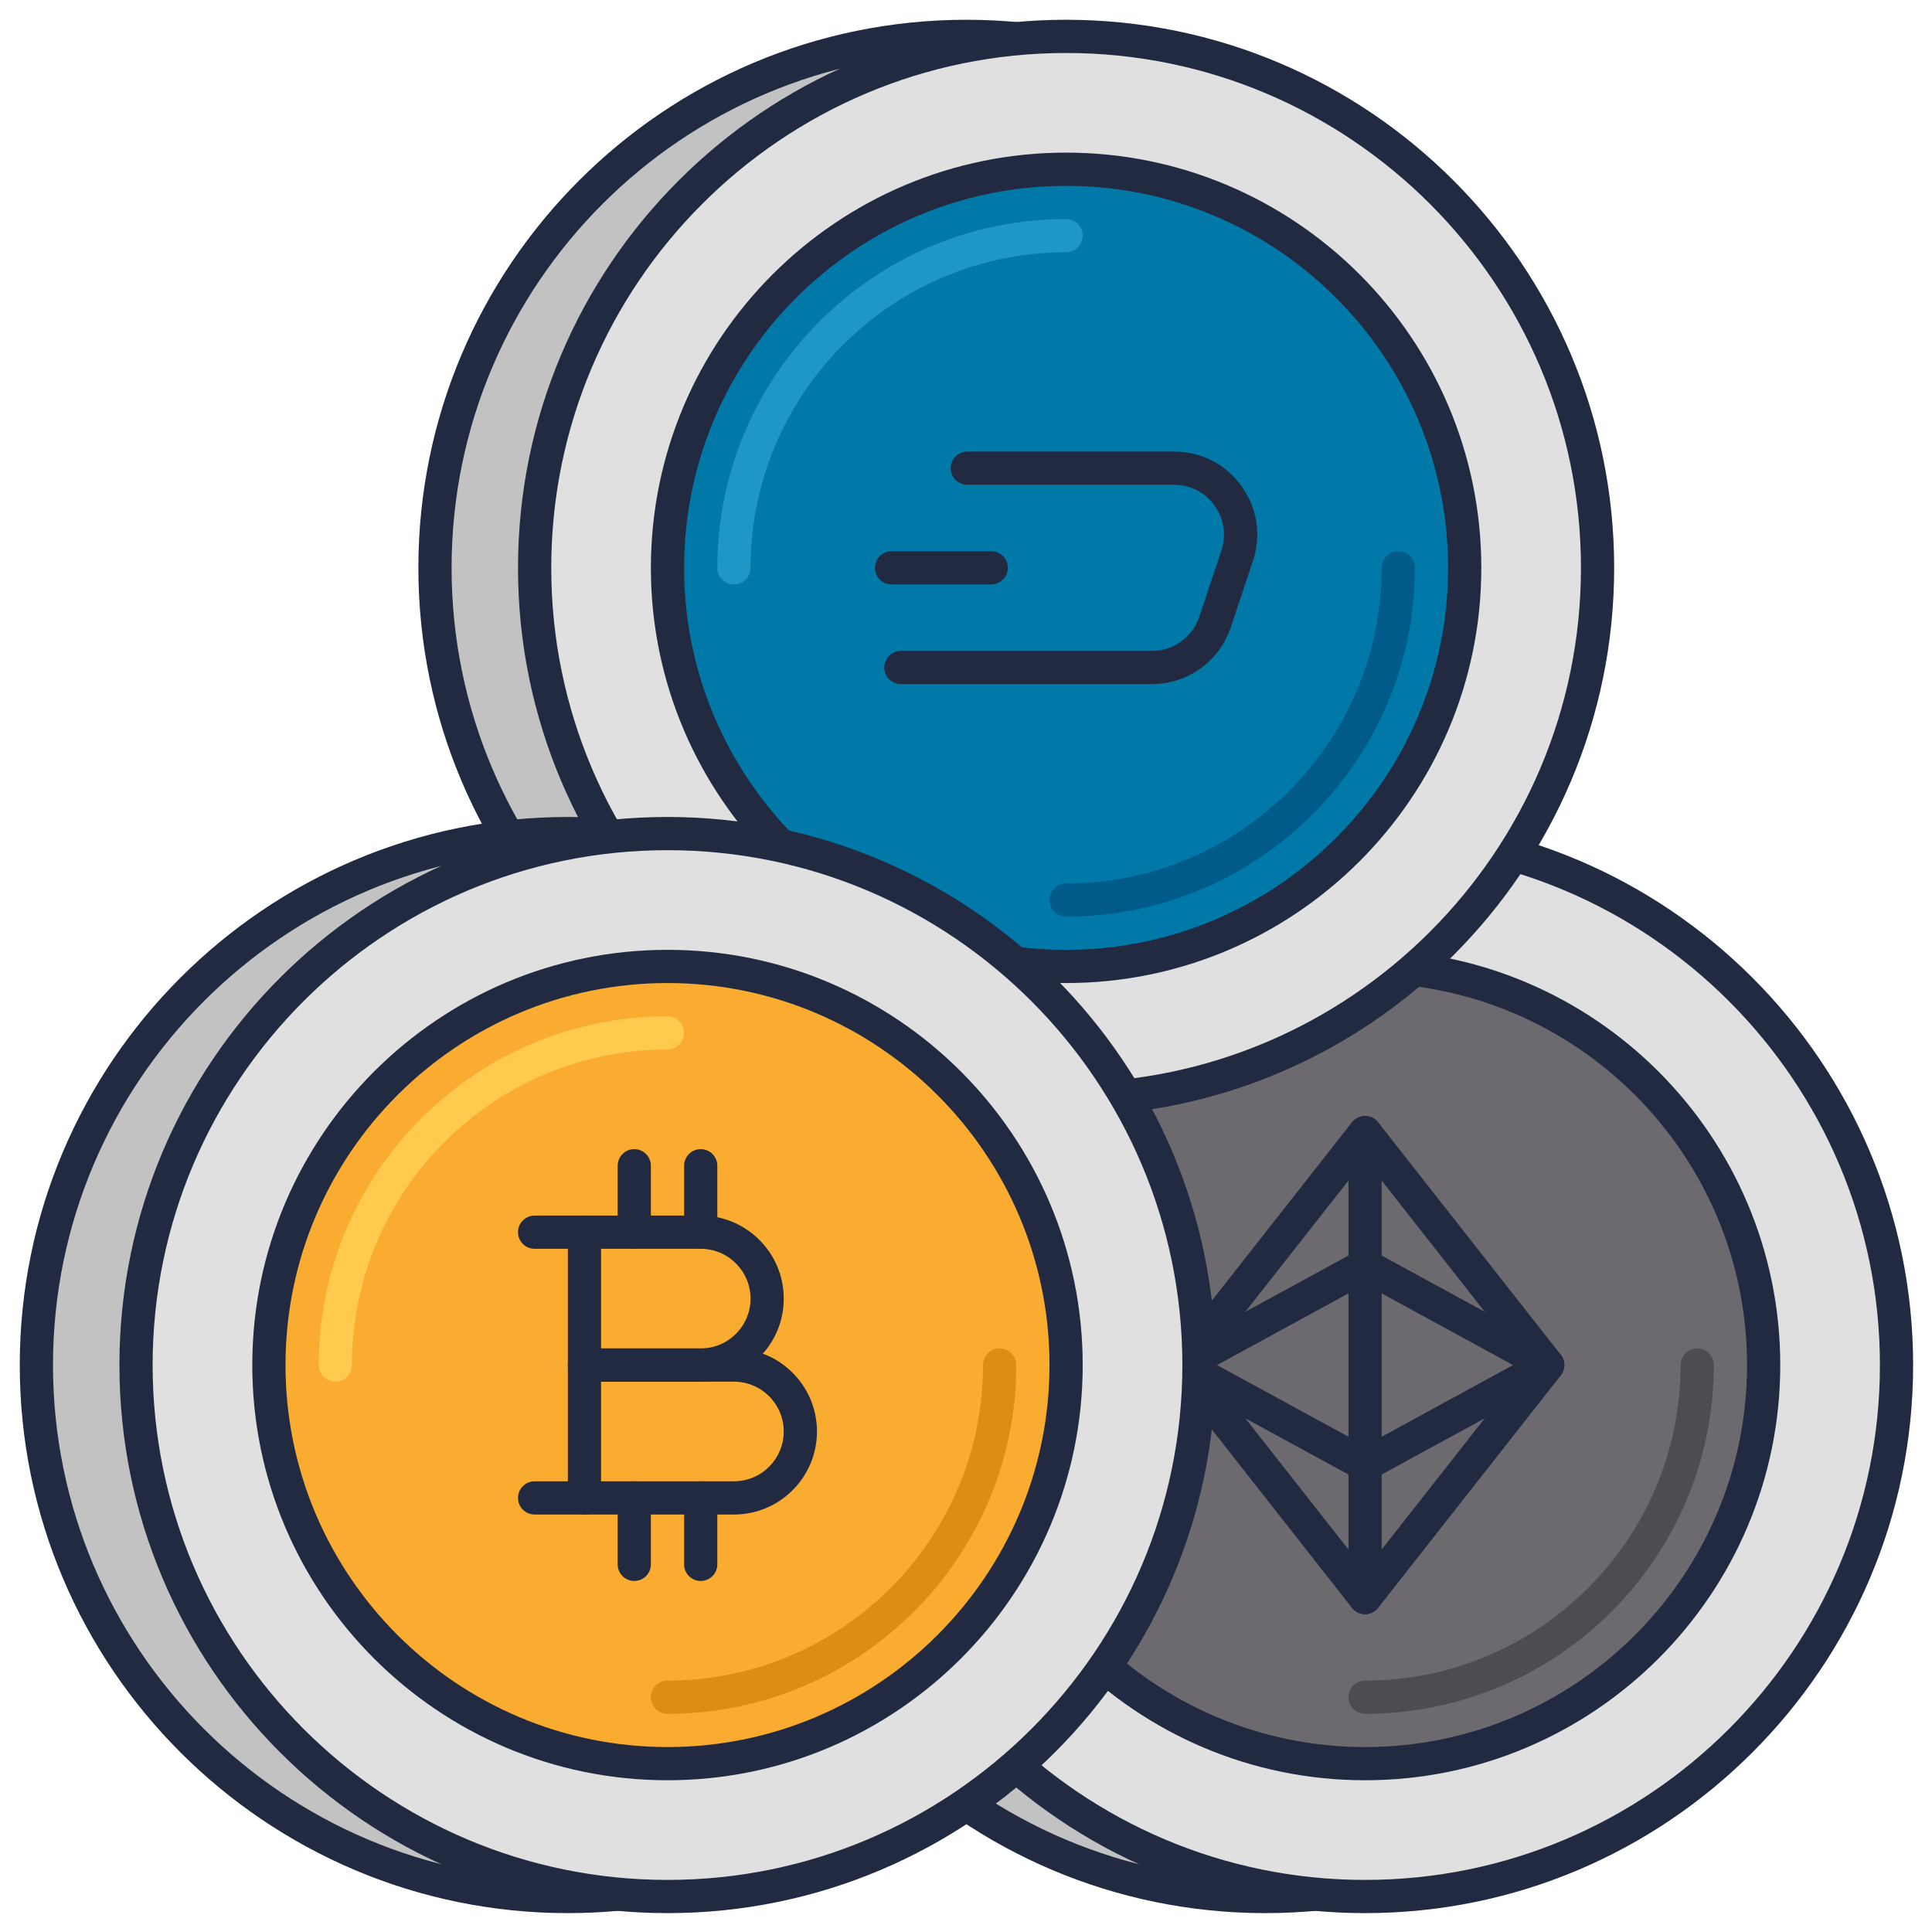 <svg xmlns="http://www.w3.org/2000/svg" xmlns:xlink="http://www.w3.org/1999/xlink" width="500" zoomAndPan="magnify" viewBox="0 0 375 375" height="500" preserveAspectRatio="xMidYMid meet" version="1.0"><defs><clipPath id="id1"><path d="M 139 158 L 352 158 L 352 371.336 L 139 371.336 Z M 139 158 " clip-rule="nonzero"/></clipPath><clipPath id="id2"><path d="M 158 158 L 371.336 158 L 371.336 371.336 L 158 371.336 Z M 158 158 " clip-rule="nonzero"/></clipPath><clipPath id="id3"><path d="M 81 3.836 L 294 3.836 L 294 217 L 81 217 Z M 81 3.836 " clip-rule="nonzero"/></clipPath><clipPath id="id4"><path d="M 100 3.836 L 314 3.836 L 314 217 L 100 217 Z M 100 3.836 " clip-rule="nonzero"/></clipPath><clipPath id="id5"><path d="M 3.836 158 L 217 158 L 217 371.336 L 3.836 371.336 Z M 3.836 158 " clip-rule="nonzero"/></clipPath><clipPath id="id6"><path d="M 23 158 L 236 158 L 236 371.336 L 23 371.336 Z M 23 158 " clip-rule="nonzero"/></clipPath></defs><path fill="#c2c2c2" d="M 348.77 264.957 C 348.77 321.93 302.586 368.113 245.613 368.113 C 188.641 368.113 142.457 321.93 142.457 264.957 C 142.457 207.984 188.641 161.797 245.613 161.797 C 302.586 161.797 348.77 207.984 348.77 264.957 Z M 348.77 264.957 " fill-opacity="1" fill-rule="nonzero"/><g clip-path="url(#id1)"><path fill="#212a41" d="M 245.613 371.336 C 186.953 371.336 139.23 323.617 139.23 264.957 C 139.23 206.297 186.953 158.574 245.613 158.574 C 304.273 158.574 351.996 206.297 351.996 264.957 C 351.996 323.617 304.273 371.336 245.613 371.336 Z M 245.613 165.02 C 190.508 165.02 145.68 209.852 145.68 264.957 C 145.68 320.059 190.508 364.891 245.613 364.891 C 300.719 364.891 345.547 320.059 345.547 264.957 C 345.547 209.852 300.719 165.02 245.613 165.02 Z M 245.613 165.02 " fill-opacity="1" fill-rule="nonzero"/></g><path fill="#e0e0e0" d="M 368.113 264.957 C 368.113 321.93 321.93 368.113 264.957 368.113 C 207.984 368.113 161.797 321.93 161.797 264.957 C 161.797 207.984 207.984 161.797 264.957 161.797 C 321.93 161.797 368.113 207.984 368.113 264.957 Z M 368.113 264.957 " fill-opacity="1" fill-rule="nonzero"/><g clip-path="url(#id2)"><path fill="#212a41" d="M 264.957 371.336 C 206.297 371.336 158.574 323.617 158.574 264.957 C 158.574 206.297 206.297 158.574 264.957 158.574 C 323.617 158.574 371.336 206.297 371.336 264.957 C 371.336 323.617 323.617 371.336 264.957 371.336 Z M 264.957 165.02 C 209.852 165.02 165.02 209.852 165.02 264.957 C 165.02 320.059 209.852 364.891 264.957 364.891 C 320.059 364.891 364.891 320.059 364.891 264.957 C 364.891 209.852 320.059 165.02 264.957 165.02 Z M 264.957 165.02 " fill-opacity="1" fill-rule="nonzero"/></g><path fill="#6c696f" d="M 342.324 264.957 C 342.324 307.688 307.688 342.324 264.957 342.324 C 222.223 342.324 187.586 307.688 187.586 264.957 C 187.586 222.223 222.223 187.586 264.957 187.586 C 307.688 187.586 342.324 222.223 342.324 264.957 Z M 342.324 264.957 " fill-opacity="1" fill-rule="nonzero"/><path fill="#212a41" d="M 264.957 345.547 C 220.512 345.547 184.363 309.398 184.363 264.957 C 184.363 220.512 220.512 184.363 264.957 184.363 C 309.398 184.363 345.547 220.512 345.547 264.957 C 345.547 309.398 309.398 345.547 264.957 345.547 Z M 264.957 190.809 C 224.07 190.809 190.809 224.07 190.809 264.957 C 190.809 305.84 224.07 339.102 264.957 339.102 C 305.84 339.102 339.102 305.84 339.102 264.957 C 339.102 224.07 305.84 190.809 264.957 190.809 Z M 264.957 190.809 " fill-opacity="1" fill-rule="nonzero"/><path fill="#4e4b51" d="M 264.957 332.652 C 263.176 332.652 261.73 331.207 261.73 329.43 C 261.73 327.648 263.176 326.207 264.957 326.207 C 298.727 326.207 326.207 298.727 326.207 264.957 C 326.207 263.176 327.648 261.73 329.43 261.73 C 331.207 261.73 332.652 263.176 332.652 264.957 C 332.652 302.285 302.285 332.652 264.957 332.652 Z M 264.957 332.652 " fill-opacity="1" fill-rule="nonzero"/><path fill="#212a41" d="M 264.957 313.309 C 263.969 313.309 263.027 312.855 262.414 312.082 L 226.957 266.949 C 226.039 265.781 226.039 264.129 226.957 262.969 L 262.414 217.84 C 263.633 216.277 266.27 216.277 267.492 217.84 L 302.949 262.969 C 303.867 264.137 303.867 265.785 302.949 266.949 L 267.492 312.082 C 266.883 312.855 265.941 313.309 264.957 313.309 Z M 233.594 264.957 L 264.957 304.863 L 296.316 264.957 L 264.957 225.047 Z M 233.594 264.957 " fill-opacity="1" fill-rule="nonzero"/><path fill="#212a41" d="M 264.957 287.52 C 264.426 287.52 263.895 287.387 263.414 287.121 L 227.953 267.781 C 226.918 267.227 226.27 266.133 226.27 264.957 C 226.27 263.777 226.918 262.684 227.953 262.129 L 263.414 242.789 C 264.367 242.258 265.543 242.258 266.504 242.789 L 301.965 262.129 C 302.992 262.684 303.641 263.777 303.641 264.957 C 303.641 266.133 302.992 267.227 301.957 267.781 L 266.496 287.121 C 266.016 287.387 265.484 287.52 264.957 287.52 Z M 236.227 264.957 L 264.957 280.629 L 293.684 264.957 L 264.957 249.281 Z M 236.227 264.957 " fill-opacity="1" fill-rule="nonzero"/><path fill="#212a41" d="M 264.957 313.309 C 263.176 313.309 261.73 311.867 261.73 310.086 L 261.73 219.824 C 261.73 218.043 263.176 216.602 264.957 216.602 C 266.734 216.602 268.18 218.043 268.18 219.824 L 268.18 310.086 C 268.18 311.867 266.734 313.309 264.957 313.309 Z M 264.957 313.309 " fill-opacity="1" fill-rule="nonzero"/><path fill="#c2c2c2" d="M 290.746 110.219 C 290.746 167.191 244.559 213.375 187.586 213.375 C 130.613 213.375 84.43 167.191 84.43 110.219 C 84.43 53.246 130.613 7.059 187.586 7.059 C 244.559 7.059 290.746 53.246 290.746 110.219 Z M 290.746 110.219 " fill-opacity="1" fill-rule="nonzero"/><g clip-path="url(#id3)"><path fill="#212a41" d="M 187.586 216.602 C 128.926 216.602 81.207 168.879 81.207 110.219 C 81.207 51.559 128.926 3.836 187.586 3.836 C 246.246 3.836 293.969 51.559 293.969 110.219 C 293.969 168.879 246.246 216.602 187.586 216.602 Z M 187.586 10.285 C 132.48 10.285 87.652 55.113 87.652 110.219 C 87.652 165.324 132.48 210.152 187.586 210.152 C 242.691 210.152 287.52 165.324 287.52 110.219 C 287.52 55.113 242.691 10.285 187.586 10.285 Z M 187.586 10.285 " fill-opacity="1" fill-rule="nonzero"/></g><path fill="#e0e0e0" d="M 310.086 110.219 C 310.086 167.191 263.902 213.375 206.93 213.375 C 149.957 213.375 103.77 167.191 103.77 110.219 C 103.77 53.246 149.957 7.059 206.93 7.059 C 263.902 7.059 310.086 53.246 310.086 110.219 Z M 310.086 110.219 " fill-opacity="1" fill-rule="nonzero"/><g clip-path="url(#id4)"><path fill="#212a41" d="M 206.93 216.602 C 148.27 216.602 100.547 168.879 100.547 110.219 C 100.547 51.559 148.27 3.836 206.93 3.836 C 265.59 3.836 313.309 51.559 313.309 110.219 C 313.309 168.879 265.59 216.602 206.93 216.602 Z M 206.93 10.285 C 151.824 10.285 106.996 55.113 106.996 110.219 C 106.996 165.324 151.824 210.152 206.93 210.152 C 262.035 210.152 306.863 165.324 306.863 110.219 C 306.863 55.113 262.035 10.285 206.93 10.285 Z M 206.93 10.285 " fill-opacity="1" fill-rule="nonzero"/></g><path fill="#0079a8" d="M 284.297 110.219 C 284.297 152.949 249.66 187.586 206.93 187.586 C 164.199 187.586 129.559 152.949 129.559 110.219 C 129.559 67.488 164.199 32.852 206.93 32.852 C 249.66 32.852 284.297 67.488 284.297 110.219 Z M 284.297 110.219 " fill-opacity="1" fill-rule="nonzero"/><path fill="#212a41" d="M 206.93 190.809 C 162.484 190.809 126.336 154.66 126.336 110.219 C 126.336 65.773 162.484 29.625 206.93 29.625 C 251.371 29.625 287.52 65.773 287.52 110.219 C 287.52 154.66 251.371 190.809 206.93 190.809 Z M 206.93 36.074 C 166.047 36.074 132.785 69.336 132.785 110.219 C 132.785 151.102 166.047 184.363 206.93 184.363 C 247.812 184.363 281.074 151.102 281.074 110.219 C 281.074 69.336 247.812 36.074 206.93 36.074 Z M 206.93 36.074 " fill-opacity="1" fill-rule="nonzero"/><path fill="#1e97c6" d="M 142.457 113.441 C 140.676 113.441 139.23 112 139.23 110.219 C 139.23 72.891 169.602 42.52 206.93 42.52 C 208.707 42.52 210.152 43.965 210.152 45.746 C 210.152 47.523 208.707 48.969 206.93 48.969 C 173.156 48.969 145.68 76.445 145.68 110.219 C 145.68 112 144.234 113.441 142.457 113.441 Z M 142.457 113.441 " fill-opacity="1" fill-rule="nonzero"/><path fill="#005b8a" d="M 206.93 177.914 C 205.148 177.914 203.707 176.473 203.707 174.691 C 203.707 172.914 205.148 171.469 206.93 171.469 C 240.703 171.469 268.18 143.992 268.18 110.219 C 268.18 108.438 269.621 106.996 271.402 106.996 C 273.184 106.996 274.625 108.438 274.625 110.219 C 274.625 147.547 244.258 177.914 206.93 177.914 Z M 206.93 177.914 " fill-opacity="1" fill-rule="nonzero"/><path fill="#c2c2c2" d="M 213.375 264.957 C 213.375 321.93 167.191 368.113 110.219 368.113 C 53.246 368.113 7.059 321.93 7.059 264.957 C 7.059 207.984 53.246 161.797 110.219 161.797 C 167.191 161.797 213.375 207.984 213.375 264.957 Z M 213.375 264.957 " fill-opacity="1" fill-rule="nonzero"/><g clip-path="url(#id5)"><path fill="#212a41" d="M 110.219 371.336 C 51.559 371.336 3.836 323.617 3.836 264.957 C 3.836 206.297 51.559 158.574 110.219 158.574 C 168.879 158.574 216.602 206.297 216.602 264.957 C 216.602 323.617 168.879 371.336 110.219 371.336 Z M 110.219 165.02 C 55.113 165.02 10.285 209.852 10.285 264.957 C 10.285 320.059 55.113 364.891 110.219 364.891 C 165.324 364.891 210.152 320.059 210.152 264.957 C 210.152 209.852 165.324 165.02 110.219 165.02 Z M 110.219 165.02 " fill-opacity="1" fill-rule="nonzero"/></g><path fill="#e0e0e0" d="M 232.719 264.957 C 232.719 321.93 186.531 368.113 129.559 368.113 C 72.586 368.113 26.402 321.93 26.402 264.957 C 26.402 207.984 72.586 161.797 129.559 161.797 C 186.531 161.797 232.719 207.984 232.719 264.957 Z M 232.719 264.957 " fill-opacity="1" fill-rule="nonzero"/><g clip-path="url(#id6)"><path fill="#212a41" d="M 129.559 371.336 C 70.898 371.336 23.18 323.617 23.18 264.957 C 23.18 206.297 70.898 158.574 129.559 158.574 C 188.219 158.574 235.941 206.297 235.941 264.957 C 235.941 323.617 188.219 371.336 129.559 371.336 Z M 129.559 165.02 C 74.457 165.02 29.625 209.852 29.625 264.957 C 29.625 320.059 74.457 364.891 129.559 364.891 C 184.664 364.891 229.496 320.059 229.496 264.957 C 229.496 209.852 184.664 165.02 129.559 165.02 Z M 129.559 165.02 " fill-opacity="1" fill-rule="nonzero"/></g><path fill="#f9ac2f" d="M 206.93 264.957 C 206.93 307.688 172.293 342.324 129.559 342.324 C 86.828 342.324 52.191 307.688 52.191 264.957 C 52.191 222.223 86.828 187.586 129.559 187.586 C 172.293 187.586 206.93 222.223 206.93 264.957 Z M 206.93 264.957 " fill-opacity="1" fill-rule="nonzero"/><path fill="#212a41" d="M 129.559 345.547 C 85.117 345.547 48.969 309.398 48.969 264.957 C 48.969 220.512 85.117 184.363 129.559 184.363 C 174.004 184.363 210.152 220.512 210.152 264.957 C 210.152 309.398 174.004 345.547 129.559 345.547 Z M 129.559 190.809 C 88.676 190.809 55.414 224.07 55.414 264.957 C 55.414 305.84 88.676 339.102 129.559 339.102 C 170.445 339.102 203.707 305.84 203.707 264.957 C 203.707 224.07 170.445 190.809 129.559 190.809 Z M 129.559 190.809 " fill-opacity="1" fill-rule="nonzero"/><path fill="#ffca4d" d="M 65.086 268.18 C 63.309 268.18 61.863 266.734 61.863 264.957 C 61.863 227.625 92.23 197.258 129.559 197.258 C 131.34 197.258 132.785 198.703 132.785 200.48 C 132.785 202.262 131.34 203.707 129.559 203.707 C 95.789 203.707 68.309 231.184 68.309 264.957 C 68.309 266.734 66.867 268.18 65.086 268.18 Z M 65.086 268.18 " fill-opacity="1" fill-rule="nonzero"/><path fill="#db8e11" d="M 129.559 332.652 C 127.781 332.652 126.336 331.207 126.336 329.43 C 126.336 327.648 127.781 326.207 129.559 326.207 C 163.332 326.207 190.809 298.727 190.809 264.957 C 190.809 263.176 192.254 261.73 194.035 261.73 C 195.812 261.73 197.258 263.176 197.258 264.957 C 197.258 302.285 166.891 332.652 129.559 332.652 Z M 129.559 332.652 " fill-opacity="1" fill-rule="nonzero"/><path fill="#212a41" d="M 136.008 268.18 L 113.441 268.18 C 111.664 268.18 110.219 266.734 110.219 264.957 L 110.219 239.164 C 110.219 237.387 111.664 235.941 113.441 235.941 L 136.008 235.941 C 144.898 235.941 152.125 243.172 152.125 252.059 C 152.125 260.949 144.898 268.18 136.008 268.18 Z M 116.664 261.73 L 136.008 261.73 C 141.34 261.73 145.68 257.391 145.68 252.059 C 145.68 246.73 141.34 242.391 136.008 242.391 L 116.664 242.391 Z M 116.664 261.73 " fill-opacity="1" fill-rule="nonzero"/><path fill="#212a41" d="M 142.457 293.969 L 113.441 293.969 C 111.664 293.969 110.219 292.523 110.219 290.746 L 110.219 264.957 C 110.219 263.176 111.664 261.73 113.441 261.73 L 142.457 261.73 C 151.344 261.73 158.574 268.961 158.574 277.852 C 158.574 286.742 151.344 293.969 142.457 293.969 Z M 116.664 287.52 L 142.457 287.52 C 147.785 287.52 152.125 283.18 152.125 277.852 C 152.125 272.52 147.785 268.18 142.457 268.18 L 116.664 268.18 Z M 116.664 287.52 " fill-opacity="1" fill-rule="nonzero"/><path fill="#212a41" d="M 113.441 242.391 L 103.77 242.391 C 101.992 242.391 100.547 240.945 100.547 239.164 C 100.547 237.387 101.992 235.941 103.77 235.941 L 113.441 235.941 C 115.223 235.941 116.664 237.387 116.664 239.164 C 116.664 240.945 115.223 242.391 113.441 242.391 Z M 113.441 242.391 " fill-opacity="1" fill-rule="nonzero"/><path fill="#212a41" d="M 113.441 293.969 L 103.77 293.969 C 101.992 293.969 100.547 292.523 100.547 290.746 C 100.547 288.965 101.992 287.52 103.77 287.52 L 113.441 287.52 C 115.223 287.52 116.664 288.965 116.664 290.746 C 116.664 292.523 115.223 293.969 113.441 293.969 Z M 113.441 293.969 " fill-opacity="1" fill-rule="nonzero"/><path fill="#212a41" d="M 123.113 242.391 C 121.332 242.391 119.891 240.945 119.891 239.164 L 119.891 226.27 C 119.891 224.492 121.332 223.047 123.113 223.047 C 124.895 223.047 126.336 224.492 126.336 226.27 L 126.336 239.164 C 126.336 240.945 124.895 242.391 123.113 242.391 Z M 123.113 242.391 " fill-opacity="1" fill-rule="nonzero"/><path fill="#212a41" d="M 136.008 242.391 C 134.227 242.391 132.785 240.945 132.785 239.164 L 132.785 226.27 C 132.785 224.492 134.227 223.047 136.008 223.047 C 137.789 223.047 139.23 224.492 139.23 226.27 L 139.23 239.164 C 139.23 240.945 137.789 242.391 136.008 242.391 Z M 136.008 242.391 " fill-opacity="1" fill-rule="nonzero"/><path fill="#212a41" d="M 123.113 306.863 C 121.332 306.863 119.891 305.418 119.891 303.641 L 119.891 290.746 C 119.891 288.965 121.332 287.52 123.113 287.52 C 124.895 287.52 126.336 288.965 126.336 290.746 L 126.336 303.641 C 126.336 305.418 124.895 306.863 123.113 306.863 Z M 123.113 306.863 " fill-opacity="1" fill-rule="nonzero"/><path fill="#212a41" d="M 136.008 306.863 C 134.227 306.863 132.785 305.418 132.785 303.641 L 132.785 290.746 C 132.785 288.965 134.227 287.52 136.008 287.52 C 137.789 287.52 139.23 288.965 139.23 290.746 L 139.23 303.641 C 139.23 305.418 137.789 306.863 136.008 306.863 Z M 136.008 306.863 " fill-opacity="1" fill-rule="nonzero"/><path fill="#212a41" d="M 223.598 132.785 L 174.859 132.785 C 173.082 132.785 171.637 131.34 171.637 129.559 C 171.637 127.781 173.082 126.336 174.859 126.336 L 223.598 126.336 C 227.762 126.336 231.453 123.68 232.77 119.73 L 237.07 106.836 C 238.062 103.848 237.578 100.668 235.742 98.117 C 233.906 95.566 231.043 94.102 227.895 94.102 L 187.754 94.102 C 185.977 94.102 184.531 92.656 184.531 90.875 C 184.531 89.098 185.977 87.652 187.754 87.652 L 227.895 87.652 C 233.137 87.652 237.906 90.09 240.969 94.344 C 244.039 98.594 244.844 103.887 243.188 108.871 L 238.891 121.766 C 236.684 128.355 230.539 132.785 223.598 132.785 Z M 223.598 132.785 " fill-opacity="1" fill-rule="nonzero"/><path fill="#212a41" d="M 192.398 113.441 L 173.055 113.441 C 171.273 113.441 169.832 112 169.832 110.219 C 169.832 108.438 171.273 106.996 173.055 106.996 L 192.398 106.996 C 194.176 106.996 195.621 108.438 195.621 110.219 C 195.621 112 194.176 113.441 192.398 113.441 Z M 192.398 113.441 " fill-opacity="1" fill-rule="nonzero"/></svg>